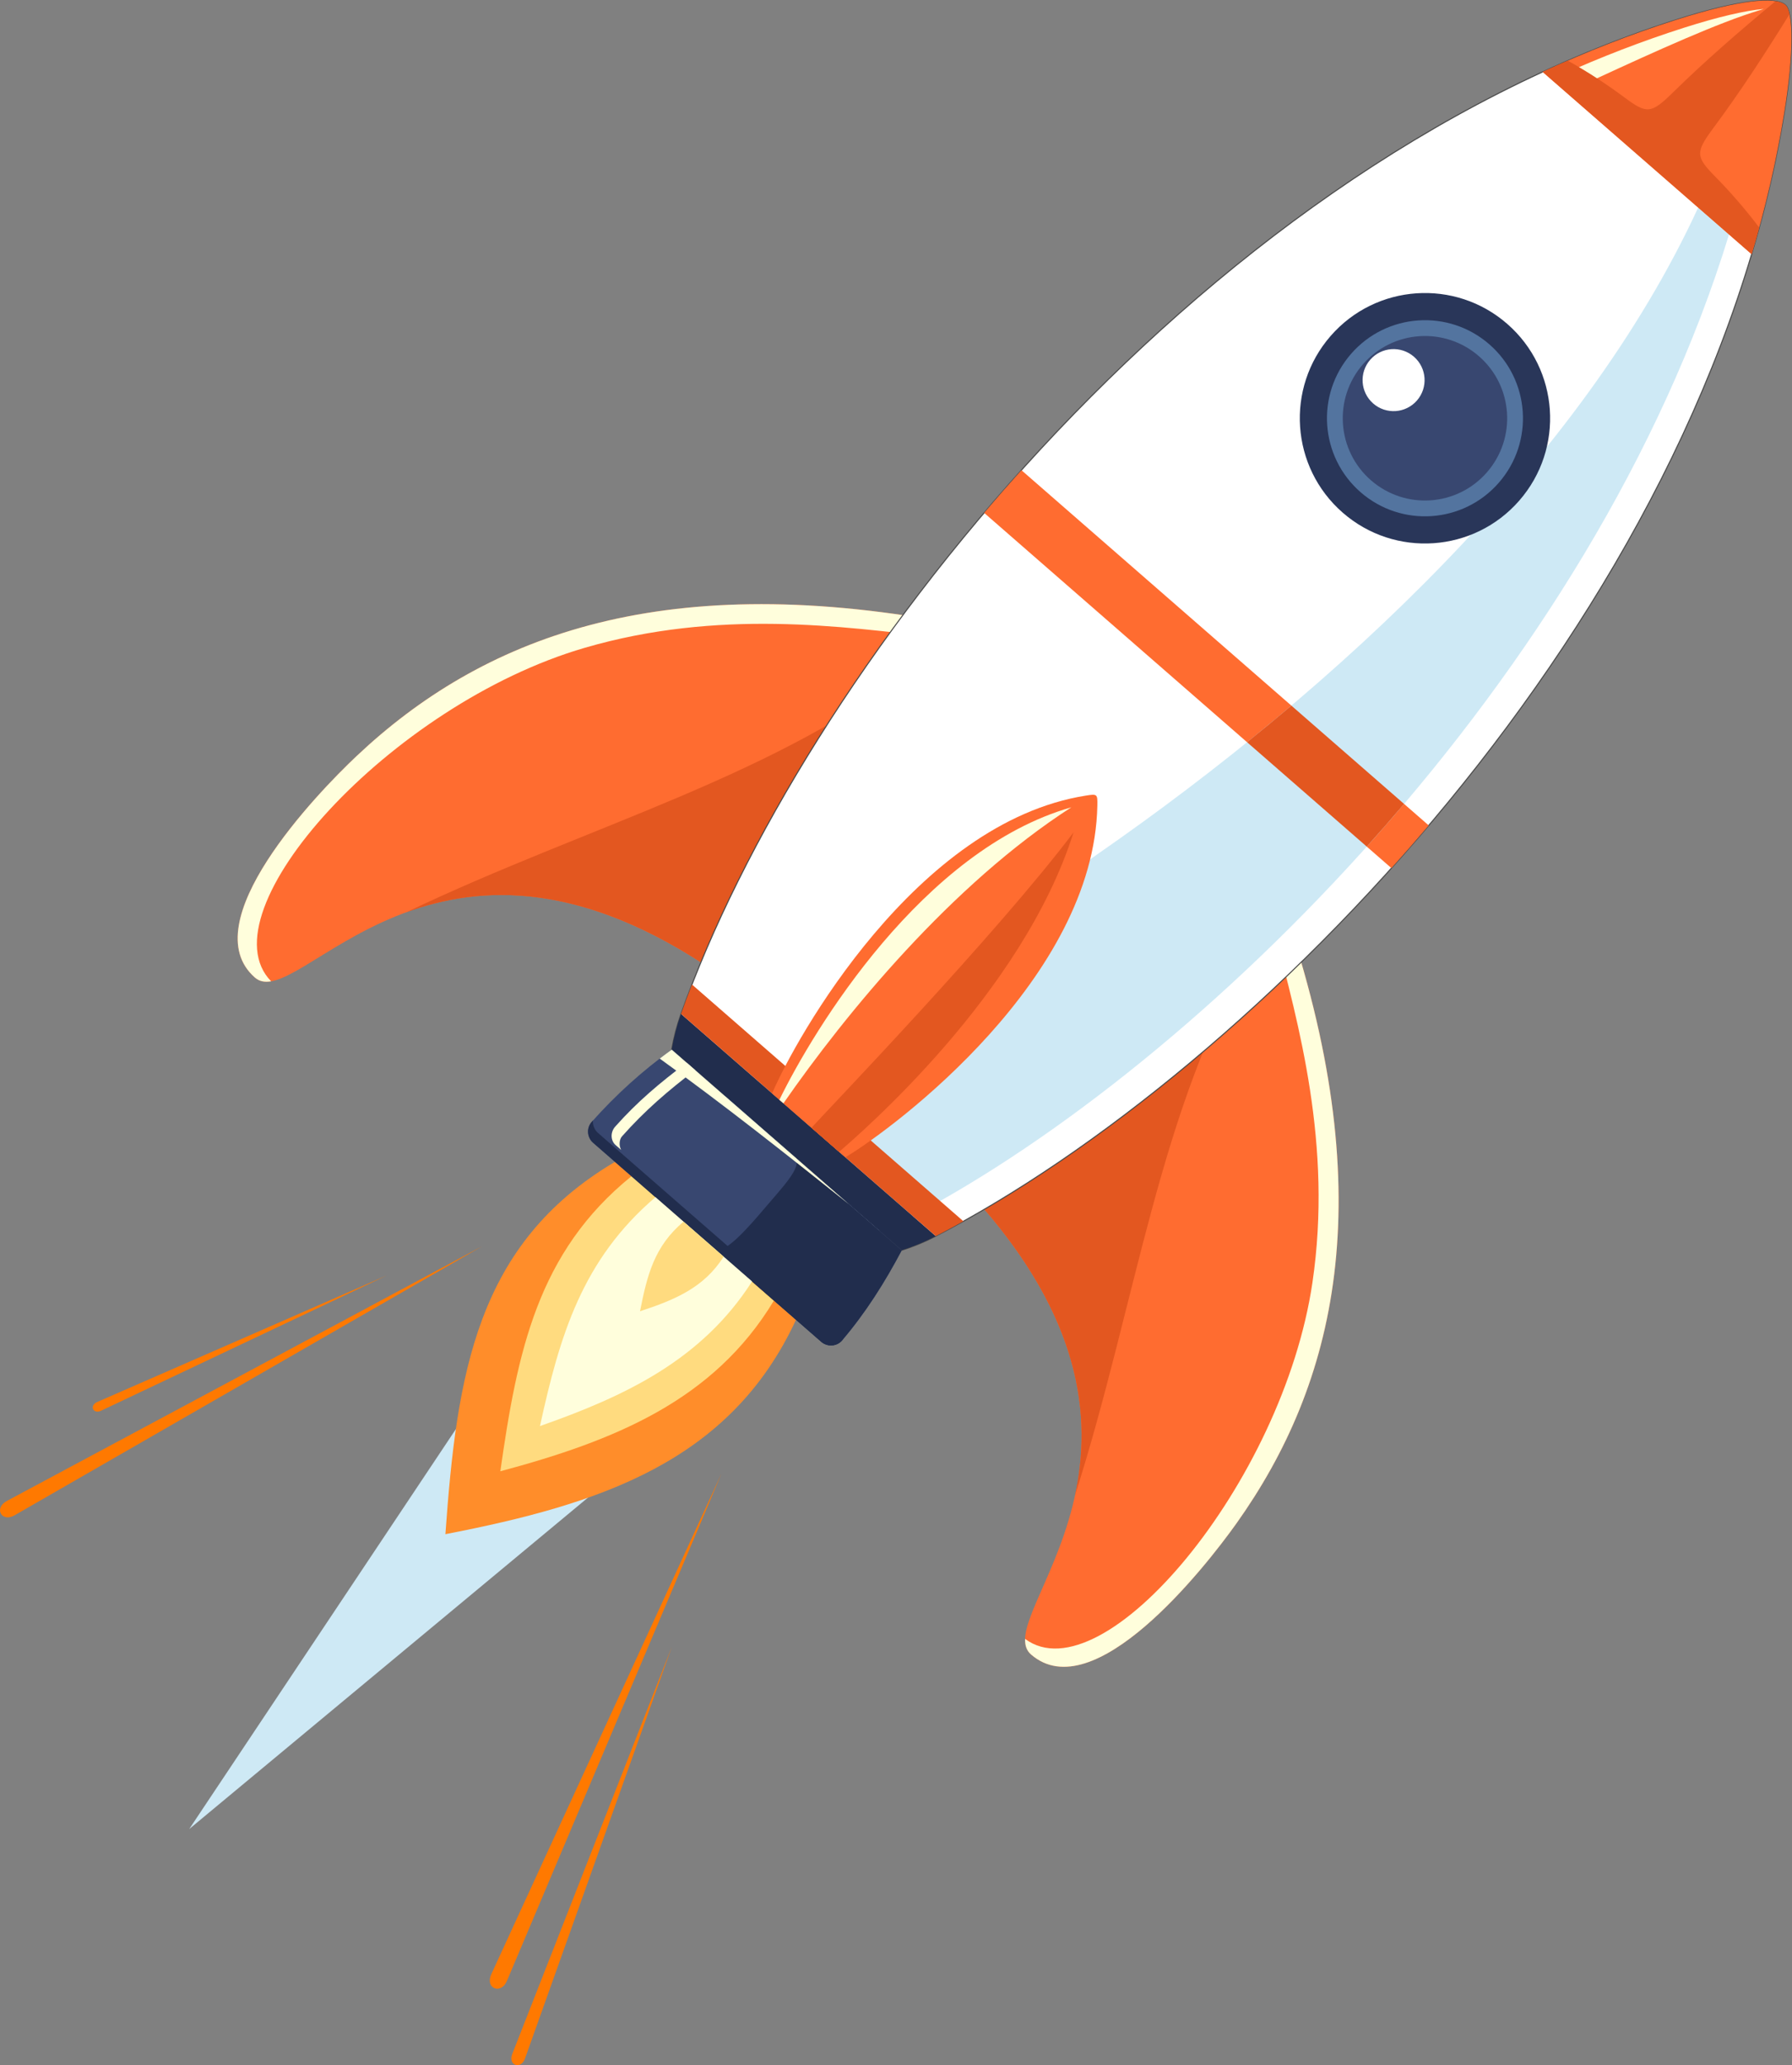 <?xml version="1.0" encoding="UTF-8"?><svg id="Layer_1" xmlns="http://www.w3.org/2000/svg" viewBox="0 0 1714.457 1974.522"><rect x="0" y="0" width="1714.457" height="1974.522" fill="#808080" stroke="none"/><defs><style>.cls-1,.cls-2,.cls-3,.cls-4,.cls-5,.cls-6,.cls-7,.cls-8,.cls-9,.cls-10,.cls-11,.cls-12,.cls-13{fill-rule:evenodd;}.cls-1,.cls-11{fill:#fff;}.cls-2{fill:#e35720;}.cls-3{fill:#ff7900;}.cls-4{fill:#fffedc;}.cls-5{fill:#cee9f5;}.cls-6{fill:#293659;}.cls-7{fill:#384770;}.cls-8{fill:#212d4d;}.cls-9{fill:#ff6c30;}.cls-10{fill:#ff8d2a;}.cls-11{stroke:#494949;stroke-miterlimit:10;}.cls-12{fill:#ffdb7f;}.cls-13{fill:#53749f;}</style></defs><polygon class="cls-5" points="577.239 1154.925 731.026 1291.919 181.034 1748.769 577.239 1154.925"/><path class="cls-3" d="M6.705,1435l454.555-243.436L13.86,1448.848c-12.119,6.964-20.273-6.823-7.155-13.848Z"/><path class="cls-3" d="M93.103,1340.422l276.689-120.854-273.159,129.269c-7.398,3.501-11.515-4.929-3.53-8.416Z"/><path class="cls-3" d="M470.076,1887.473l220.081-478.404-205.246,485.057c-5.561,13.135-21.186,7.152-14.835-6.653Z"/><path class="cls-3" d="M490.151,1963.677l152.552-389.03-140.477,393.669c-3.806,10.66-16.477,6.589-12.075-4.638Z"/><path class="cls-10" d="M426.133,1466.851c10.907-153.284,29.718-277.748,162.229-355.992,66.783,58.214,106.435,92.769,173.214,150.979-63.013,135.958-187.594,176.365-335.443,205.013Z"/><path class="cls-12" d="M478.682,1406.713c16.232-114.406,35.695-209.515,125.467-282.095,45.437,39.607,90.726,79.465,136.162,119.068-57.681,95.588-152.506,133.755-261.629,163.027Z"/><path class="cls-9" d="M686.388,930.657l220.398-335.38c-278.113-51.502-446.463,15.35-565.573,127.538-38.684,36.434-156.929,159.622-97.36,211.827,41.639,36.491,170.76-191.47,442.536-3.985Z"/><path class="cls-4" d="M897.376,609.593c-91.462-10.696-210.279-27.39-337.983,9.79-185.882,54.115-365.096,252.421-299.991,318.857-6.127,1.059-11.303.126-15.55-3.597-59.57-52.206,58.675-175.393,97.36-211.827,119.11-112.188,287.46-179.039,565.573-127.538l-9.409,14.316Z"/><path class="cls-2" d="M882.921,631.591c-136.889,110.005-318.632,156.791-494.154,240.622,70.717-25.868,167.912-31.035,297.621,58.444l196.533-299.066Z"/><path class="cls-9" d="M929.945,1142.948l302.147-264.123c88.992,268.476,45.752,444.378-49.123,577.69-30.812,43.296-136.701,177.253-196.551,125.369-41.834-36.267,166.363-195.303-56.473-438.936Z"/><path class="cls-4" d="M1219.195,890.1c23.084,89.145,55.844,204.57,36.449,336.155-28.229,191.529-200.21,396.14-274.912,340.716-.214,6.215,1.419,11.214,5.686,14.914,59.851,51.884,165.739-82.073,196.551-125.369,94.875-133.312,138.115-309.214,49.123-577.69l-12.898,11.275Z"/><path class="cls-2" d="M1199.377,907.423c-90.286,150.627-111.819,337.056-170.9,522.38,15.972-73.586,7.82-170.578-98.531-286.855l269.431-235.525Z"/><path class="cls-11" d="M1706.851,108.933c-78.737,481.826-508.15,915.886-811.56,1072.938-10.786,5.583-21.688,10.029-32.618,13.499l-96.002-83.678-28.029-24.431-96.002-83.678c1.945-11.303,4.862-22.709,8.92-34.156,114.16-322.025,486.904-802.383,952.14-950.471,60.589-19.286,94.903-22.447,104.441-14.151,7.463,6.492,8.481,44.35-1.288,104.128Z"/><path class="cls-9" d="M977.226,449.548l389.666,339.643c-11.76,13.848-23.665,27.453-35.689,40.822l-389.652-339.632c11.639-13.702,23.528-27.322,35.676-40.833Z"/><path class="cls-5" d="M1654.201,224.179c-130.016,424.207-507.796,794.587-780.991,938.446-10.714,5.643-21.535,10.161-32.376,13.712l-147.705-128.647c72.619-10.017,283.997-180.44,356.73-230.895,228.477-158.493,463.545-376.724,574.834-618.339l29.508,25.723Z"/><path class="cls-9" d="M1675.84,243.041l-199.952-174.284h0c41.709-19.231,84.355-35.968,127.811-49.801,60.589-19.286,94.903-22.447,104.441-14.151,7.463,6.492,8.481,44.35-1.288,104.128-7.384,45.185-17.852,89.953-31.011,134.107Z"/><path class="cls-4" d="M1492.905,71.997c38.739-17.461,78.28-32.758,118.512-45.563,33.117-10.542,58.384-16.265,76.046-17.934-1.336.468-2.734.924-4.197,1.36-38.5,11.488-99.682,39.28-155.512,65.04-6.967,3.215-13.855,6.397-20.602,9.514l-14.247-12.418Z"/><path class="cls-2" d="M1675.84,243.041l-199.952-174.284c7.98-3.679,15.992-7.266,24.039-10.759,19.106,10.662,37.076,22.395,54.071,35.046,21.389,15.925,25.497,16.016,46.263-4.358,31.361-30.771,64.611-59.493,98.462-87.565,4.258.685,7.396,1.927,9.418,3.684,1.646,1.433,2.98,4.394,3.953,8.778-23.084,37.187-46.897,73.868-72.976,108.971-17.347,23.352-16.697,27.411,2,46.425,14.81,15.063,28.848,31.212,41.985,48.625-2.321,8.501-4.741,16.979-7.261,25.436h0ZM1475.888,68.757"/><path class="cls-8" d="M651.559,969.427l243.732,212.444c-10.786,5.583-21.688,10.029-32.618,13.499-73.344-63.93-146.688-127.858-220.033-191.787,1.945-11.303,4.862-22.709,8.92-34.156Z"/><path class="cls-2" d="M651.559,969.427l243.732,212.444c8.702-4.506,17.52-9.266,26.42-14.22l-112.272-97.86-35.128-30.618-112.267-97.855c-3.697,9.486-7.21,18.872-10.485,28.11Z"/><path class="cls-2" d="M1235.478,674.647l107.836,93.994c-11.763,13.844-23.675,27.445-35.694,40.817l-114.507-99.808c14.213-11.467,28.348-23.131,42.365-35.003Z"/><path class="cls-6" d="M1284.626,490.174c-49.853-43.453-55.04-119.091-11.588-168.944,43.453-49.852,119.091-55.039,168.942-11.586,49.853,43.452,55.04,119.09,11.588,168.942-43.452,49.852-119.091,55.04-168.942,11.588Z"/><path class="cls-13" d="M1301.697,470.588c-39.036-34.024-43.098-93.25-9.073-132.287,34.024-39.035,93.25-43.098,132.285-9.073,39.036,34.025,43.098,93.252,9.073,132.287-34.024,39.035-93.251,43.098-132.285,9.073Z"/><path class="cls-7" d="M1311.624,459.199c-32.746-28.542-36.153-78.224-7.611-110.969,28.541-32.745,78.224-36.153,110.969-7.612,32.745,28.542,36.153,78.224,7.611,110.97-28.541,32.745-78.224,36.152-110.969,7.611Z"/><path class="cls-1" d="M1313.794,385.796c-12.348-10.763-13.633-29.497-2.87-41.844,10.761-12.347,29.496-13.633,41.843-2.87,12.348,10.763,13.633,29.497,2.87,41.845-10.762,12.347-29.496,13.633-41.843,2.87Z"/><path class="cls-9" d="M1049.872,770.14c-3.179,164.881-192.441,307.21-241.109,336.378l-34.31-29.907-1.456-1.269-34.311-29.905c22.249-52.193,137.393-259.093,300.287-284.774,10.784-1.696,11.112-1.462,10.899,9.477Z"/><path class="cls-4" d="M745.671,1051.526c33.077-67.755,137.139-239.166,279.335-279.659-114.543,73.587-215.935,197.316-275.477,283.021l-3.858-3.362Z"/><path class="cls-2" d="M802.779,1101.302c20.923-18.164,175.604-151.12,224.318-305.476-73.516,97.412-235.913,265.98-250.742,282.445l26.424,23.032Z"/><path class="cls-7" d="M642.639,1003.583c73.05,63.672,147.043,128.167,220.093,191.84-16.177,30.543-34.483,59.664-57.073,86.11-5.044,5.903-14.068,6.468-19.92,1.366-72.767-63.425-145.534-126.851-218.3-190.276-5.854-5.102-6.527-14.116-1.367-19.92,23.115-25.99,48.519-48.923,76.567-69.12Z"/><path class="cls-8" d="M806.81,1280.177l-1.151,1.355c-5.044,5.903-14.068,6.468-19.92,1.366-72.767-63.425-145.534-126.851-218.3-190.276-5.854-5.102-6.527-14.116-1.367-19.92l1.184-1.329c-.297,4.344,1.406,8.826,4.957,11.921,74.037,64.533,148.076,129.068,222.113,193.601,3.55,3.093,8.221,4.17,12.484,3.282Z"/><path class="cls-8" d="M761.804,1107.45c3.961,10.169-12.57,26.898-29.491,46.885-17.737,20.954-36.805,42.247-47.078,40.961l100.504,87.602c5.852,5.102,14.876,4.537,19.92-1.366,22.59-26.445,40.896-55.567,57.073-86.11l-100.928-87.972Z"/><path class="cls-4" d="M594.312,1099.46l-5.325-4.641c-4.928-4.295-5.168-12.27-.419-17.619,21.269-23.96,43.013-42.13,68.383-61.142l8.116,7.074c-25.959,19.691-48.117,38.703-69.994,63.365-2.728,3.075-2.995,9.161-.761,12.963Z"/><path class="cls-4" d="M516.601,1363.482c18.949-86.637,40.343-158.976,110.499-218.858,30.785,26.838,61.641,53.725,92.425,80.563-48.102,75.116-121.292,109.637-202.924,138.296Z"/><path class="cls-12" d="M612.333,1253.694c6.859-34.769,13.729-62.165,41.64-85.644l38.348,33.424c-18.811,29.839-47.117,41.443-79.988,52.22Z"/><path class="cls-4" d="M642.639,1003.583l169.63,147.855c-60.142-47.925-120.319-95.606-181.115-139.318,2.878-2.209,8.503-6.416,11.485-8.537Z"/></svg>